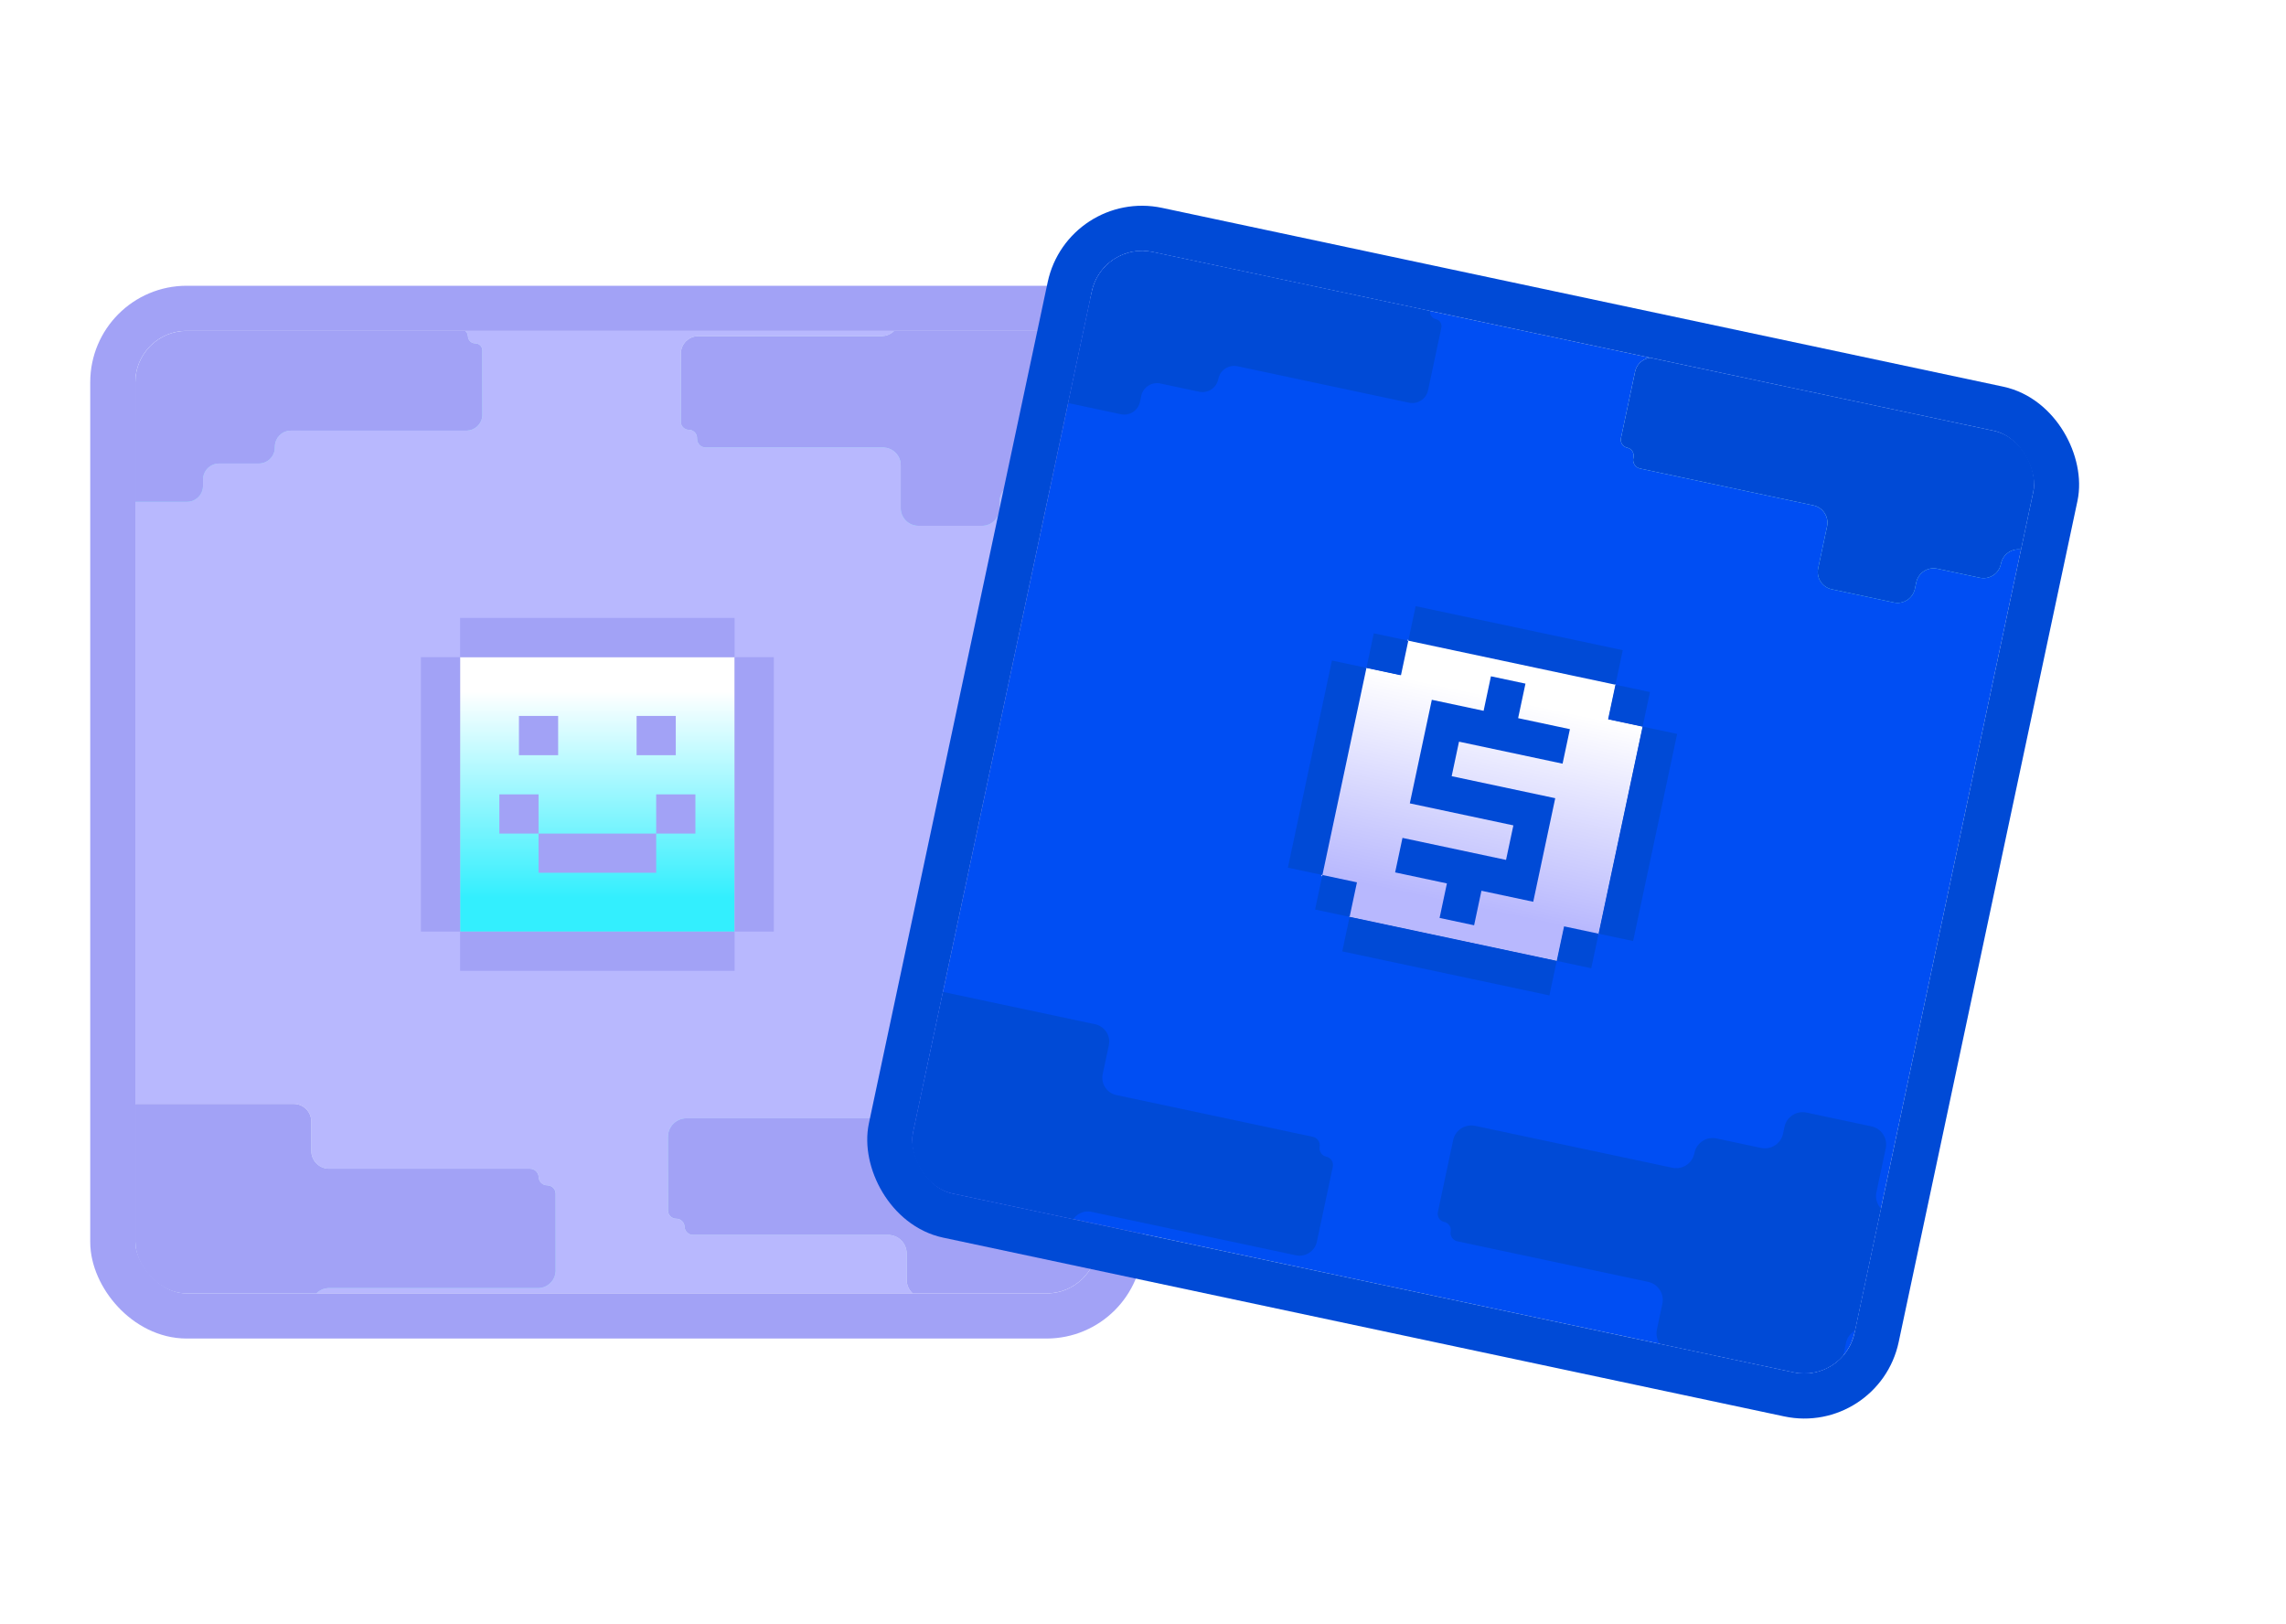 <svg width="152" height="108" viewBox="0 0 152 108" fill="none" xmlns="http://www.w3.org/2000/svg">
<g clip-path="url(#clip0_867_6006)">
<rect x="9" y="22" width="64" height="64" rx="3.413" fill="#B8B8FE"/>
<g filter="url(#filter0_dd_867_6006)">
<path d="M58.615 21.118H46.444C45.794 21.118 45.267 21.645 45.267 22.296V26.811C45.267 27.109 45.508 27.351 45.806 27.351C46.105 27.351 46.346 27.592 46.346 27.891V27.94C46.346 28.265 46.61 28.529 46.935 28.529H58.714C59.364 28.529 59.891 29.056 59.891 29.706V32.553C59.891 33.203 60.419 33.731 61.069 33.731H65.29C65.94 33.731 66.468 33.203 66.468 32.553V32.111C66.468 31.461 66.995 30.933 67.645 30.933H70.541C71.191 30.933 71.719 30.406 71.719 29.756V29.706C71.719 29.056 72.246 28.529 72.897 28.529H85.706C86.356 28.529 86.883 28.001 86.883 27.351V22.676C86.883 22.385 86.647 22.149 86.356 22.149C86.074 22.149 85.842 21.927 85.829 21.646L85.828 21.633C85.814 21.345 85.577 21.118 85.288 21.118H72.897C72.246 21.118 71.719 20.591 71.719 19.94V18.272C71.719 17.621 71.191 17.094 70.541 17.094H60.971C60.321 17.094 59.793 17.621 59.793 18.272V19.94C59.793 20.591 59.266 21.118 58.615 21.118Z" fill="url(#paint0_linear_867_6006)"/>
<path d="M58.615 21.118H46.444C45.794 21.118 45.267 21.645 45.267 22.296V26.811C45.267 27.109 45.508 27.351 45.806 27.351C46.105 27.351 46.346 27.592 46.346 27.891V27.94C46.346 28.265 46.61 28.529 46.935 28.529H58.714C59.364 28.529 59.891 29.056 59.891 29.706V32.553C59.891 33.203 60.419 33.731 61.069 33.731H65.29C65.94 33.731 66.468 33.203 66.468 32.553V32.111C66.468 31.461 66.995 30.933 67.645 30.933H70.541C71.191 30.933 71.719 30.406 71.719 29.756V29.706C71.719 29.056 72.246 28.529 72.897 28.529H85.706C86.356 28.529 86.883 28.001 86.883 27.351V22.676C86.883 22.385 86.647 22.149 86.356 22.149C86.074 22.149 85.842 21.927 85.829 21.646L85.828 21.633C85.814 21.345 85.577 21.118 85.288 21.118H72.897C72.246 21.118 71.719 20.591 71.719 19.94V18.272C71.719 17.621 71.191 17.094 70.541 17.094H60.971C60.321 17.094 59.793 17.621 59.793 18.272V19.94C59.793 20.591 59.266 21.118 58.615 21.118Z" fill="#A2A2F6"/>
</g>
<g filter="url(#filter1_dd_867_6006)">
<path d="M6.746 78.151H-6.462C-7.112 78.151 -7.64 78.679 -7.64 79.329V84.25C-7.64 84.57 -7.381 84.829 -7.061 84.829C-6.742 84.829 -6.483 85.088 -6.483 85.407V85.46C-6.483 85.808 -6.2 86.091 -5.852 86.091H6.851C7.501 86.091 8.029 86.618 8.029 87.269V90.486C8.029 91.137 8.556 91.664 9.207 91.664H13.896C14.547 91.664 15.074 91.137 15.074 90.486V89.845C15.074 89.194 15.602 88.667 16.252 88.667H19.522C20.173 88.667 20.7 88.14 20.7 87.489V87.269C20.7 86.618 21.228 86.091 21.878 86.091H35.769C36.42 86.091 36.947 85.563 36.947 84.913V79.821C36.947 79.508 36.694 79.255 36.382 79.255C36.08 79.255 35.832 79.019 35.817 78.717L35.817 78.703C35.802 78.394 35.547 78.151 35.238 78.151H21.878C21.228 78.151 20.7 77.624 20.7 76.974V75.018C20.7 74.367 20.173 73.84 19.522 73.84H9.101C8.451 73.84 7.924 74.367 7.924 75.018V76.974C7.924 77.624 7.396 78.151 6.746 78.151Z" fill="url(#paint1_linear_867_6006)"/>
<path d="M6.746 78.151H-6.462C-7.112 78.151 -7.64 78.679 -7.64 79.329V84.25C-7.64 84.57 -7.381 84.829 -7.061 84.829C-6.742 84.829 -6.483 85.088 -6.483 85.407V85.46C-6.483 85.808 -6.2 86.091 -5.852 86.091H6.851C7.501 86.091 8.029 86.618 8.029 87.269V90.486C8.029 91.137 8.556 91.664 9.207 91.664H13.896C14.547 91.664 15.074 91.137 15.074 90.486V89.845C15.074 89.194 15.602 88.667 16.252 88.667H19.522C20.173 88.667 20.7 88.14 20.7 87.489V87.269C20.7 86.618 21.228 86.091 21.878 86.091H35.769C36.42 86.091 36.947 85.563 36.947 84.913V79.821C36.947 79.508 36.694 79.255 36.382 79.255C36.08 79.255 35.832 79.019 35.817 78.717L35.817 78.703C35.802 78.394 35.547 78.151 35.238 78.151H21.878C21.228 78.151 20.7 77.624 20.7 76.974V75.018C20.7 74.367 20.173 73.84 19.522 73.84H9.101C8.451 73.84 7.924 74.367 7.924 75.018V76.974C7.924 77.624 7.396 78.151 6.746 78.151Z" fill="#A2A2F6"/>
</g>
<g filter="url(#filter2_dd_867_6006)">
<path d="M6.355 20.772H-4.719C-5.311 20.772 -5.791 21.252 -5.791 21.844V25.952C-5.791 26.223 -5.571 26.443 -5.3 26.443C-5.029 26.443 -4.809 26.663 -4.809 26.934V26.979C-4.809 27.275 -4.569 27.515 -4.273 27.515H6.444C7.036 27.515 7.516 27.994 7.516 28.586V31.176C7.516 31.768 7.995 32.248 8.587 32.248H12.427C13.019 32.248 13.499 31.768 13.499 31.176V30.774C13.499 30.182 13.979 29.703 14.571 29.703H17.205C17.797 29.703 18.277 29.223 18.277 28.631V28.586C18.277 27.994 18.757 27.515 19.349 27.515H31.003C31.595 27.515 32.075 27.035 32.075 26.443V22.19C32.075 21.924 31.86 21.71 31.595 21.71C31.338 21.71 31.128 21.508 31.115 21.252L31.115 21.241C31.102 20.978 30.886 20.772 30.623 20.772H19.349C18.757 20.772 18.277 20.292 18.277 19.7V18.182C18.277 17.59 17.797 17.11 17.205 17.11H8.498C7.906 17.11 7.426 17.59 7.426 18.182V19.7C7.426 20.292 6.946 20.772 6.355 20.772Z" fill="url(#paint2_linear_867_6006)"/>
<path d="M6.355 20.772H-4.719C-5.311 20.772 -5.791 21.252 -5.791 21.844V25.952C-5.791 26.223 -5.571 26.443 -5.3 26.443C-5.029 26.443 -4.809 26.663 -4.809 26.934V26.979C-4.809 27.275 -4.569 27.515 -4.273 27.515H6.444C7.036 27.515 7.516 27.994 7.516 28.586V31.176C7.516 31.768 7.995 32.248 8.587 32.248H12.427C13.019 32.248 13.499 31.768 13.499 31.176V30.774C13.499 30.182 13.979 29.703 14.571 29.703H17.205C17.797 29.703 18.277 29.223 18.277 28.631V28.586C18.277 27.994 18.757 27.515 19.349 27.515H31.003C31.595 27.515 32.075 27.035 32.075 26.443V22.19C32.075 21.924 31.86 21.71 31.595 21.71C31.338 21.71 31.128 21.508 31.115 21.252L31.115 21.241C31.102 20.978 30.886 20.772 30.623 20.772H19.349C18.757 20.772 18.277 20.292 18.277 19.7V18.182C18.277 17.59 17.797 17.11 17.205 17.11H8.498C7.906 17.11 7.426 17.59 7.426 18.182V19.7C7.426 20.292 6.946 20.772 6.355 20.772Z" fill="#A2A2F6"/>
</g>
<g filter="url(#filter3_d_867_6006)">
<path d="M73.998 82.987H86.736C87.417 82.987 87.969 82.435 87.969 81.754V77.028C87.969 76.716 87.716 76.464 87.404 76.464C87.092 76.464 86.839 76.211 86.839 75.899V75.847C86.839 75.507 86.563 75.231 86.222 75.231H73.895C73.215 75.231 72.663 74.679 72.663 73.998V71.019C72.663 70.338 72.111 69.787 71.43 69.787H67.013C66.332 69.787 65.78 70.338 65.78 71.019V71.481C65.78 72.162 65.228 72.714 64.548 72.714H61.517C60.837 72.714 60.285 73.266 60.285 73.947V73.998C60.285 74.679 59.733 75.231 59.052 75.231H45.646C44.966 75.231 44.414 75.783 44.414 76.464V81.356C44.414 81.661 44.661 81.908 44.966 81.908C45.261 81.908 45.503 82.139 45.517 82.434L45.518 82.447C45.532 82.749 45.781 82.987 46.084 82.987H59.052C59.733 82.987 60.285 83.538 60.285 84.219V85.966C60.285 86.646 60.837 87.198 61.517 87.198H71.533C72.214 87.198 72.766 86.646 72.766 85.966V84.219C72.766 83.538 73.317 82.987 73.998 82.987Z" fill="url(#paint3_linear_867_6006)"/>
<path d="M73.998 82.987H86.736C87.417 82.987 87.969 82.435 87.969 81.754V77.028C87.969 76.716 87.716 76.464 87.404 76.464C87.092 76.464 86.839 76.211 86.839 75.899V75.847C86.839 75.507 86.563 75.231 86.222 75.231H73.895C73.215 75.231 72.663 74.679 72.663 73.998V71.019C72.663 70.338 72.111 69.787 71.43 69.787H67.013C66.332 69.787 65.78 70.338 65.78 71.019V71.481C65.78 72.162 65.228 72.714 64.548 72.714H61.517C60.837 72.714 60.285 73.266 60.285 73.947V73.998C60.285 74.679 59.733 75.231 59.052 75.231H45.646C44.966 75.231 44.414 75.783 44.414 76.464V81.356C44.414 81.661 44.661 81.908 44.966 81.908C45.261 81.908 45.503 82.139 45.517 82.434L45.518 82.447C45.532 82.749 45.781 82.987 46.084 82.987H59.052C59.733 82.987 60.285 83.538 60.285 84.219V85.966C60.285 86.646 60.837 87.198 61.517 87.198H71.533C72.214 87.198 72.766 86.646 72.766 85.966V84.219C72.766 83.538 73.317 82.987 73.998 82.987Z" fill="#A2A2F6"/>
</g>
<g filter="url(#filter4_d_867_6006)">
<rect x="30.594" y="41.888" width="18.252" height="18.252" fill="#D9D9D9"/>
<rect x="30.594" y="41.888" width="18.252" height="18.252" fill="url(#paint4_linear_867_6006)"/>
<path d="M30.594 39.28H48.846V41.888H30.594V39.28ZM30.594 60.139H27.986V41.888H30.594V60.139ZM48.846 60.139V62.747H30.594V60.139H48.846ZM48.846 60.139H51.453V41.888H48.846V60.139ZM37.112 45.799H34.505V48.406H37.112V45.799ZM42.327 45.799H44.934V48.406H42.327V45.799ZM35.809 53.621V51.014H33.201V53.621H35.809ZM43.631 53.621V56.228H35.809V53.621H43.631ZM43.631 53.621H46.238V51.014H43.631V53.621Z" fill="#A2A2F6"/>
</g>
</g>
<rect x="7.5" y="20.5" width="67" height="67" rx="4.913" stroke="#A2A2F6" stroke-width="3"/>
<g filter="url(#filter5_d_867_6006)">
<g clip-path="url(#clip1_867_6006)">
<rect x="73.307" y="16.046" width="64" height="64" rx="3.413" transform="rotate(12 73.307 16.046)" fill="#004EF3"/>
<g filter="url(#filter6_d_867_6006)">
<path d="M122.021 25.499L110.116 22.968C109.48 22.833 108.854 23.239 108.719 23.875L107.78 28.292C107.718 28.584 107.905 28.87 108.196 28.932C108.488 28.994 108.674 29.281 108.612 29.573L108.602 29.62C108.534 29.939 108.737 30.251 109.055 30.319L120.576 32.768C121.213 32.903 121.619 33.529 121.484 34.165L120.892 36.949C120.757 37.585 121.163 38.211 121.799 38.346L125.927 39.224C126.564 39.359 127.189 38.953 127.324 38.316L127.416 37.884C127.551 37.248 128.177 36.842 128.813 36.977L131.645 37.579C132.282 37.714 132.907 37.308 133.042 36.672L133.053 36.624C133.188 35.988 133.813 35.581 134.45 35.717L146.979 38.38C147.615 38.515 148.24 38.109 148.376 37.472L149.347 32.9C149.408 32.615 149.226 32.335 148.941 32.274C148.666 32.216 148.485 31.951 148.53 31.673L148.532 31.661C148.579 31.376 148.393 31.104 148.111 31.044L135.99 28.468C135.354 28.333 134.948 27.707 135.083 27.071L135.43 25.439C135.565 24.803 135.159 24.177 134.523 24.042L125.162 22.052C124.526 21.917 123.9 22.323 123.765 22.959L123.418 24.592C123.283 25.228 122.657 25.634 122.021 25.499Z" fill="url(#paint5_linear_867_6006)"/>
<path d="M122.021 25.499L110.116 22.968C109.48 22.833 108.854 23.239 108.719 23.875L107.78 28.292C107.718 28.584 107.905 28.87 108.196 28.932C108.488 28.994 108.674 29.281 108.612 29.573L108.602 29.62C108.534 29.939 108.737 30.251 109.055 30.319L120.576 32.768C121.213 32.903 121.619 33.529 121.484 34.165L120.892 36.949C120.757 37.585 121.163 38.211 121.799 38.346L125.927 39.224C126.564 39.359 127.189 38.953 127.324 38.316L127.416 37.884C127.551 37.248 128.177 36.842 128.813 36.977L131.645 37.579C132.282 37.714 132.907 37.308 133.042 36.672L133.053 36.624C133.188 35.988 133.813 35.581 134.45 35.717L146.979 38.38C147.615 38.515 148.24 38.109 148.376 37.472L149.347 32.9C149.408 32.615 149.226 32.335 148.941 32.274C148.666 32.216 148.485 31.951 148.53 31.673L148.532 31.661C148.579 31.376 148.393 31.104 148.111 31.044L135.99 28.468C135.354 28.333 134.948 27.707 135.083 27.071L135.43 25.439C135.565 24.803 135.159 24.177 134.523 24.042L125.162 22.052C124.526 21.917 123.9 22.323 123.765 22.959L123.418 24.592C123.283 25.228 122.657 25.634 122.021 25.499Z" fill="#004AD6"/>
</g>
<g filter="url(#filter7_d_867_6006)">
<path d="M59.427 70.501L46.508 67.755C45.871 67.62 45.246 68.026 45.111 68.662L44.087 73.476C44.021 73.788 44.221 74.096 44.533 74.162C44.845 74.228 45.045 74.535 44.978 74.848L44.968 74.899C44.895 75.24 45.113 75.575 45.453 75.648L57.879 78.289C58.515 78.424 58.921 79.049 58.786 79.686L58.117 82.833C57.982 83.469 58.388 84.095 59.024 84.23L63.612 85.205C64.248 85.341 64.873 84.934 65.009 84.298L65.142 83.671C65.277 83.034 65.903 82.628 66.539 82.763L69.738 83.443C70.374 83.579 70.999 83.172 71.135 82.536L71.181 82.32C71.316 81.684 71.941 81.278 72.578 81.413L86.165 84.301C86.801 84.436 87.427 84.03 87.562 83.394L88.621 78.413C88.686 78.108 88.491 77.808 88.186 77.743C87.89 77.68 87.697 77.397 87.745 77.099L87.747 77.085C87.797 76.78 87.599 76.489 87.296 76.425L74.228 73.647C73.592 73.512 73.186 72.887 73.321 72.25L73.728 70.337C73.863 69.701 73.457 69.076 72.82 68.94L62.627 66.774C61.991 66.638 61.365 67.045 61.23 67.681L60.824 69.594C60.688 70.23 60.063 70.636 59.427 70.501Z" fill="#004AD6"/>
</g>
<g filter="url(#filter8_d_867_6006)">
<path d="M70.974 14.294L60.142 11.992C59.563 11.869 58.994 12.238 58.871 12.817L58.017 16.836C57.961 17.101 58.13 17.362 58.396 17.418C58.661 17.475 58.83 17.735 58.774 18.001L58.765 18.044C58.703 18.334 58.888 18.618 59.177 18.68L69.66 20.908C70.239 21.031 70.608 21.6 70.485 22.179L69.947 24.712C69.824 25.291 70.193 25.86 70.772 25.983L74.529 26.782C75.108 26.905 75.677 26.535 75.8 25.956L75.883 25.563C76.006 24.984 76.575 24.615 77.154 24.738L79.731 25.286C80.31 25.409 80.879 25.039 81.002 24.46L81.012 24.417C81.135 23.838 81.704 23.468 82.283 23.591L93.682 26.014C94.261 26.137 94.83 25.768 94.954 25.189L95.838 21.029C95.893 20.769 95.727 20.514 95.468 20.459C95.217 20.406 95.053 20.165 95.094 19.912L95.096 19.901C95.138 19.641 94.969 19.395 94.713 19.34L83.684 16.996C83.106 16.873 82.736 16.304 82.859 15.725L83.175 14.24C83.298 13.661 82.928 13.092 82.349 12.969L73.832 11.158C73.253 11.035 72.684 11.405 72.561 11.984L72.246 13.469C72.122 14.048 71.553 14.417 70.974 14.294Z" fill="#004AD6"/>
</g>
<g filter="url(#filter9_d_867_6006)">
<path d="M124.205 89.214L136.664 91.862C137.33 92.004 137.985 91.579 138.126 90.913L139.109 86.291C139.173 85.986 138.979 85.686 138.673 85.621C138.368 85.556 138.173 85.256 138.238 84.951L138.249 84.9C138.32 84.567 138.107 84.24 137.774 84.169L125.717 81.606C125.051 81.465 124.626 80.81 124.767 80.144L125.387 77.231C125.528 76.565 125.103 75.91 124.437 75.769L120.116 74.85C119.451 74.709 118.796 75.134 118.654 75.799L118.558 76.252C118.417 76.918 117.762 77.343 117.096 77.201L114.132 76.571C113.466 76.43 112.812 76.855 112.67 77.521L112.659 77.571C112.518 78.237 111.863 78.662 111.197 78.52L98.085 75.733C97.419 75.592 96.764 76.017 96.623 76.683L95.606 81.468C95.542 81.766 95.733 82.059 96.031 82.123C96.319 82.184 96.508 82.461 96.461 82.752L96.459 82.765C96.41 83.063 96.604 83.347 96.9 83.41L109.585 86.106C110.251 86.248 110.676 86.903 110.534 87.569L110.171 89.277C110.03 89.943 110.455 90.597 111.121 90.739L120.917 92.821C121.583 92.963 122.238 92.537 122.379 91.872L122.743 90.163C122.884 89.498 123.539 89.073 124.205 89.214Z" fill="#004AD6"/>
</g>
<g filter="url(#filter10_d_867_6006)">
<path fill-rule="evenodd" clip-rule="evenodd" d="M107.436 43.319L93.596 40.377L93.097 42.727L90.811 42.241L87.869 56.082L90.155 56.568L89.684 58.785L103.523 61.726L103.995 59.509L106.276 59.994L109.218 46.154L106.936 45.669L107.436 43.319Z" fill="#D9D9D9"/>
<path fill-rule="evenodd" clip-rule="evenodd" d="M107.436 43.319L93.596 40.377L93.097 42.727L90.811 42.241L87.869 56.082L90.155 56.568L89.684 58.785L103.523 61.726L103.995 59.509L106.276 59.994L109.218 46.154L106.936 45.669L107.436 43.319Z" fill="url(#paint6_linear_867_6006)"/>
<path d="M94.129 38.138L107.901 41.065L107.413 43.361L93.641 40.433L94.129 38.138ZM90.858 42.241L91.346 39.945L93.641 40.433L93.153 42.729L90.858 42.241ZM87.93 56.013L90.858 42.241L88.562 41.753L85.635 55.525L87.93 56.013ZM89.738 58.796L90.226 56.501L87.93 56.013L87.442 58.309L89.738 58.796ZM103.51 61.724L103.022 64.019L89.25 61.092L89.738 58.796L103.51 61.724ZM106.293 59.916L105.805 62.212L103.51 61.724L103.998 59.428L106.293 59.916ZM109.221 46.144L111.516 46.632L108.589 60.404L106.293 59.916L109.221 46.144ZM109.221 46.144L109.709 43.849L107.413 43.361L106.925 45.656L109.221 46.144ZM99.135 42.801L101.431 43.289L100.943 45.584L104.386 46.316L103.898 48.611L97.012 47.148L96.524 49.443L103.41 50.907L101.947 57.793L98.504 57.061L98.016 59.356L95.72 58.868L96.208 56.573L92.765 55.841L93.253 53.546L100.139 55.01L100.627 52.714L93.741 51.25L95.204 44.364L98.648 45.096L99.135 42.801Z" fill="#004AD6"/>
</g>
</g>
<rect x="72.151" y="14.267" width="67" height="67" rx="4.913" transform="rotate(12 72.151 14.267)" stroke="#004AD6" stroke-width="3"/>
</g>
<defs>
<filter id="filter0_dd_867_6006" x="44.874" y="17.094" width="42.402" height="17.473" filterUnits="userSpaceOnUse" color-interpolation-filters="sRGB">
<feFlood flood-opacity="0" result="BackgroundImageFix"/>
<feColorMatrix in="SourceAlpha" type="matrix" values="0 0 0 0 0 0 0 0 0 0 0 0 0 0 0 0 0 0 127 0" result="hardAlpha"/>
<feOffset dy="0.393"/>
<feGaussianBlur stdDeviation="0.196"/>
<feComposite in2="hardAlpha" operator="out"/>
<feColorMatrix type="matrix" values="0 0 0 0 0 0 0 0 0 0 0 0 0 0 0 0 0 0 0.25 0"/>
<feBlend mode="normal" in2="BackgroundImageFix" result="effect1_dropShadow_867_6006"/>
<feColorMatrix in="SourceAlpha" type="matrix" values="0 0 0 0 0 0 0 0 0 0 0 0 0 0 0 0 0 0 127 0" result="hardAlpha"/>
<feOffset dy="0.836"/>
<feComposite in2="hardAlpha" operator="out"/>
<feColorMatrix type="matrix" values="0 0 0 0 0.478 0 0 0 0 0.478 0 0 0 0 1 0 0 0 1 0"/>
<feBlend mode="normal" in2="effect1_dropShadow_867_6006" result="effect2_dropShadow_867_6006"/>
<feBlend mode="normal" in="SourceGraphic" in2="effect2_dropShadow_867_6006" result="shape"/>
</filter>
<filter id="filter1_dd_867_6006" x="-8.032" y="73.003" width="45.372" height="19.446" filterUnits="userSpaceOnUse" color-interpolation-filters="sRGB">
<feFlood flood-opacity="0" result="BackgroundImageFix"/>
<feColorMatrix in="SourceAlpha" type="matrix" values="0 0 0 0 0 0 0 0 0 0 0 0 0 0 0 0 0 0 127 0" result="hardAlpha"/>
<feOffset dy="0.393"/>
<feGaussianBlur stdDeviation="0.196"/>
<feComposite in2="hardAlpha" operator="out"/>
<feColorMatrix type="matrix" values="0 0 0 0 0 0 0 0 0 0 0 0 0 0 0 0 0 0 0.25 0"/>
<feBlend mode="normal" in2="BackgroundImageFix" result="effect1_dropShadow_867_6006"/>
<feColorMatrix in="SourceAlpha" type="matrix" values="0 0 0 0 0 0 0 0 0 0 0 0 0 0 0 0 0 0 127 0" result="hardAlpha"/>
<feOffset dy="-0.836"/>
<feComposite in2="hardAlpha" operator="out"/>
<feColorMatrix type="matrix" values="0 0 0 0 0.478 0 0 0 0 0.478 0 0 0 0 1 0 0 0 1 0"/>
<feBlend mode="normal" in2="effect1_dropShadow_867_6006" result="effect2_dropShadow_867_6006"/>
<feBlend mode="normal" in="SourceGraphic" in2="effect2_dropShadow_867_6006" result="shape"/>
</filter>
<filter id="filter2_dd_867_6006" x="-6.148" y="17.11" width="38.581" height="15.898" filterUnits="userSpaceOnUse" color-interpolation-filters="sRGB">
<feFlood flood-opacity="0" result="BackgroundImageFix"/>
<feColorMatrix in="SourceAlpha" type="matrix" values="0 0 0 0 0 0 0 0 0 0 0 0 0 0 0 0 0 0 127 0" result="hardAlpha"/>
<feOffset dy="0.357"/>
<feGaussianBlur stdDeviation="0.179"/>
<feComposite in2="hardAlpha" operator="out"/>
<feColorMatrix type="matrix" values="0 0 0 0 0 0 0 0 0 0 0 0 0 0 0 0 0 0 0.25 0"/>
<feBlend mode="normal" in2="BackgroundImageFix" result="effect1_dropShadow_867_6006"/>
<feColorMatrix in="SourceAlpha" type="matrix" values="0 0 0 0 0 0 0 0 0 0 0 0 0 0 0 0 0 0 127 0" result="hardAlpha"/>
<feOffset dy="0.761"/>
<feComposite in2="hardAlpha" operator="out"/>
<feColorMatrix type="matrix" values="0 0 0 0 0.478 0 0 0 0 0.478 0 0 0 0 1 0 0 0 1 0"/>
<feBlend mode="normal" in2="effect1_dropShadow_867_6006" result="effect2_dropShadow_867_6006"/>
<feBlend mode="normal" in="SourceGraphic" in2="effect2_dropShadow_867_6006" result="shape"/>
</filter>
<filter id="filter3_d_867_6006" x="44.414" y="68.911" width="43.555" height="18.287" filterUnits="userSpaceOnUse" color-interpolation-filters="sRGB">
<feFlood flood-opacity="0" result="BackgroundImageFix"/>
<feColorMatrix in="SourceAlpha" type="matrix" values="0 0 0 0 0 0 0 0 0 0 0 0 0 0 0 0 0 0 127 0" result="hardAlpha"/>
<feOffset dy="-0.875"/>
<feComposite in2="hardAlpha" operator="out"/>
<feColorMatrix type="matrix" values="0 0 0 0 0.48 0 0 0 0 0.48 0 0 0 0 1 0 0 0 1 0"/>
<feBlend mode="normal" in2="BackgroundImageFix" result="effect1_dropShadow_867_6006"/>
<feBlend mode="normal" in="SourceGraphic" in2="effect1_dropShadow_867_6006" result="shape"/>
</filter>
<filter id="filter4_d_867_6006" x="27.986" y="39.28" width="23.467" height="25.272" filterUnits="userSpaceOnUse" color-interpolation-filters="sRGB">
<feFlood flood-opacity="0" result="BackgroundImageFix"/>
<feColorMatrix in="SourceAlpha" type="matrix" values="0 0 0 0 0 0 0 0 0 0 0 0 0 0 0 0 0 0 127 0" result="hardAlpha"/>
<feOffset dy="1.805"/>
<feComposite in2="hardAlpha" operator="out"/>
<feColorMatrix type="matrix" values="0 0 0 0 0.478 0 0 0 0 0.478 0 0 0 0 1 0 0 0 1 0"/>
<feBlend mode="normal" in2="BackgroundImageFix" result="effect1_dropShadow_867_6006"/>
<feBlend mode="normal" in="SourceGraphic" in2="effect1_dropShadow_867_6006" result="shape"/>
</filter>
<filter id="filter5_d_867_6006" x="44.734" y="0.78" width="106.441" height="106.44" filterUnits="userSpaceOnUse" color-interpolation-filters="sRGB">
<feFlood flood-opacity="0" result="BackgroundImageFix"/>
<feColorMatrix in="SourceAlpha" type="matrix" values="0 0 0 0 0 0 0 0 0 0 0 0 0 0 0 0 0 0 127 0" result="hardAlpha"/>
<feMorphology radius="2.5" operator="dilate" in="SourceAlpha" result="effect1_dropShadow_867_6006"/>
<feOffset/>
<feGaussianBlur stdDeviation="5.2"/>
<feComposite in2="hardAlpha" operator="out"/>
<feColorMatrix type="matrix" values="0 0 0 0 0.424 0 0 0 0 0.424 0 0 0 0 0.688 0 0 0 0.23 0"/>
<feBlend mode="normal" in2="BackgroundImageFix" result="effect1_dropShadow_867_6006"/>
<feBlend mode="normal" in="SourceGraphic" in2="effect1_dropShadow_867_6006" result="shape"/>
</filter>
<filter id="filter6_d_867_6006" x="107.769" y="22.026" width="41.591" height="18.059" filterUnits="userSpaceOnUse" color-interpolation-filters="sRGB">
<feFlood flood-opacity="0" result="BackgroundImageFix"/>
<feColorMatrix in="SourceAlpha" type="matrix" values="0 0 0 0 0 0 0 0 0 0 0 0 0 0 0 0 0 0 127 0" result="hardAlpha"/>
<feOffset dy="0.836"/>
<feComposite in2="hardAlpha" operator="out"/>
<feColorMatrix type="matrix" values="0 0 0 0 0 0 0 0 0 0.098 0 0 0 0 0.796 0 0 0 1 0"/>
<feBlend mode="normal" in2="BackgroundImageFix" result="effect1_dropShadow_867_6006"/>
<feBlend mode="normal" in="SourceGraphic" in2="effect1_dropShadow_867_6006" result="shape"/>
</filter>
<filter id="filter7_d_867_6006" x="44.075" y="65.911" width="44.558" height="19.32" filterUnits="userSpaceOnUse" color-interpolation-filters="sRGB">
<feFlood flood-opacity="0" result="BackgroundImageFix"/>
<feColorMatrix in="SourceAlpha" type="matrix" values="0 0 0 0 0 0 0 0 0 0 0 0 0 0 0 0 0 0 127 0" result="hardAlpha"/>
<feOffset dy="-0.836"/>
<feComposite in2="hardAlpha" operator="out"/>
<feColorMatrix type="matrix" values="0 0 0 0 0 0 0 0 0 0.098 0 0 0 0 0.796 0 0 0 1 0"/>
<feBlend mode="normal" in2="BackgroundImageFix" result="effect1_dropShadow_867_6006"/>
<feBlend mode="normal" in="SourceGraphic" in2="effect1_dropShadow_867_6006" result="shape"/>
</filter>
<filter id="filter8_d_867_6006" x="58.007" y="11.135" width="37.842" height="16.432" filterUnits="userSpaceOnUse" color-interpolation-filters="sRGB">
<feFlood flood-opacity="0" result="BackgroundImageFix"/>
<feColorMatrix in="SourceAlpha" type="matrix" values="0 0 0 0 0 0 0 0 0 0 0 0 0 0 0 0 0 0 127 0" result="hardAlpha"/>
<feOffset dy="0.761"/>
<feComposite in2="hardAlpha" operator="out"/>
<feColorMatrix type="matrix" values="0 0 0 0 0 0 0 0 0 0.098 0 0 0 0 0.796 0 0 0 1 0"/>
<feBlend mode="normal" in2="BackgroundImageFix" result="effect1_dropShadow_867_6006"/>
<feBlend mode="normal" in="SourceGraphic" in2="effect1_dropShadow_867_6006" result="shape"/>
</filter>
<filter id="filter9_d_867_6006" x="95.594" y="73.947" width="43.527" height="18.901" filterUnits="userSpaceOnUse" color-interpolation-filters="sRGB">
<feFlood flood-opacity="0" result="BackgroundImageFix"/>
<feColorMatrix in="SourceAlpha" type="matrix" values="0 0 0 0 0 0 0 0 0 0 0 0 0 0 0 0 0 0 127 0" result="hardAlpha"/>
<feOffset dy="-0.875"/>
<feComposite in2="hardAlpha" operator="out"/>
<feColorMatrix type="matrix" values="0 0 0 0 0 0 0 0 0 0.098 0 0 0 0 0.796 0 0 0 1 0"/>
<feBlend mode="normal" in2="BackgroundImageFix" result="effect1_dropShadow_867_6006"/>
<feBlend mode="normal" in="SourceGraphic" in2="effect1_dropShadow_867_6006" result="shape"/>
</filter>
<filter id="filter10_d_867_6006" x="85.635" y="38.138" width="25.882" height="28.047" filterUnits="userSpaceOnUse" color-interpolation-filters="sRGB">
<feFlood flood-opacity="0" result="BackgroundImageFix"/>
<feColorMatrix in="SourceAlpha" type="matrix" values="0 0 0 0 0 0 0 0 0 0 0 0 0 0 0 0 0 0 127 0" result="hardAlpha"/>
<feOffset dy="2.166"/>
<feComposite in2="hardAlpha" operator="out"/>
<feColorMatrix type="matrix" values="0 0 0 0 0 0 0 0 0 0.098 0 0 0 0 0.796 0 0 0 1 0"/>
<feBlend mode="normal" in2="BackgroundImageFix" result="effect1_dropShadow_867_6006"/>
<feBlend mode="normal" in="SourceGraphic" in2="effect1_dropShadow_867_6006" result="shape"/>
</filter>
<linearGradient id="paint0_linear_867_6006" x1="66.075" y1="17.094" x2="68.72" y2="51.575" gradientUnits="userSpaceOnUse">
<stop stop-color="white"/>
<stop offset="1" stop-color="#33EFFE"/>
</linearGradient>
<linearGradient id="paint1_linear_867_6006" x1="14.654" y1="73.84" x2="17.487" y2="110.782" gradientUnits="userSpaceOnUse">
<stop stop-color="white"/>
<stop offset="1" stop-color="#33EFFE"/>
</linearGradient>
<linearGradient id="paint2_linear_867_6006" x1="13.142" y1="17.11" x2="15.548" y2="48.484" gradientUnits="userSpaceOnUse">
<stop stop-color="white"/>
<stop offset="1" stop-color="#33EFFE"/>
</linearGradient>
<linearGradient id="paint3_linear_867_6006" x1="66.191" y1="87.198" x2="63.423" y2="51.111" gradientUnits="userSpaceOnUse">
<stop stop-color="white"/>
<stop offset="1" stop-color="#33EFFE"/>
</linearGradient>
<linearGradient id="paint4_linear_867_6006" x1="39.72" y1="44.169" x2="39.72" y2="57.877" gradientUnits="userSpaceOnUse">
<stop stop-color="white"/>
<stop offset="1" stop-color="#33EFFE"/>
</linearGradient>
<linearGradient id="paint5_linear_867_6006" x1="130.154" y1="23.113" x2="125.572" y2="57.391" gradientUnits="userSpaceOnUse">
<stop stop-color="white"/>
<stop offset="1" stop-color="#33EFFE"/>
</linearGradient>
<linearGradient id="paint6_linear_867_6006" x1="99.934" y1="44.251" x2="97.017" y2="57.976" gradientUnits="userSpaceOnUse">
<stop stop-color="white"/>
<stop offset="1" stop-color="#B8B8FE"/>
</linearGradient>
<clipPath id="clip0_867_6006">
<rect x="9" y="22" width="64" height="64" rx="3.413" fill="white"/>
</clipPath>
<clipPath id="clip1_867_6006">
<rect x="73.307" y="16.046" width="64" height="64" rx="3.413" transform="rotate(12 73.307 16.046)" fill="white"/>
</clipPath>
</defs>
</svg>
